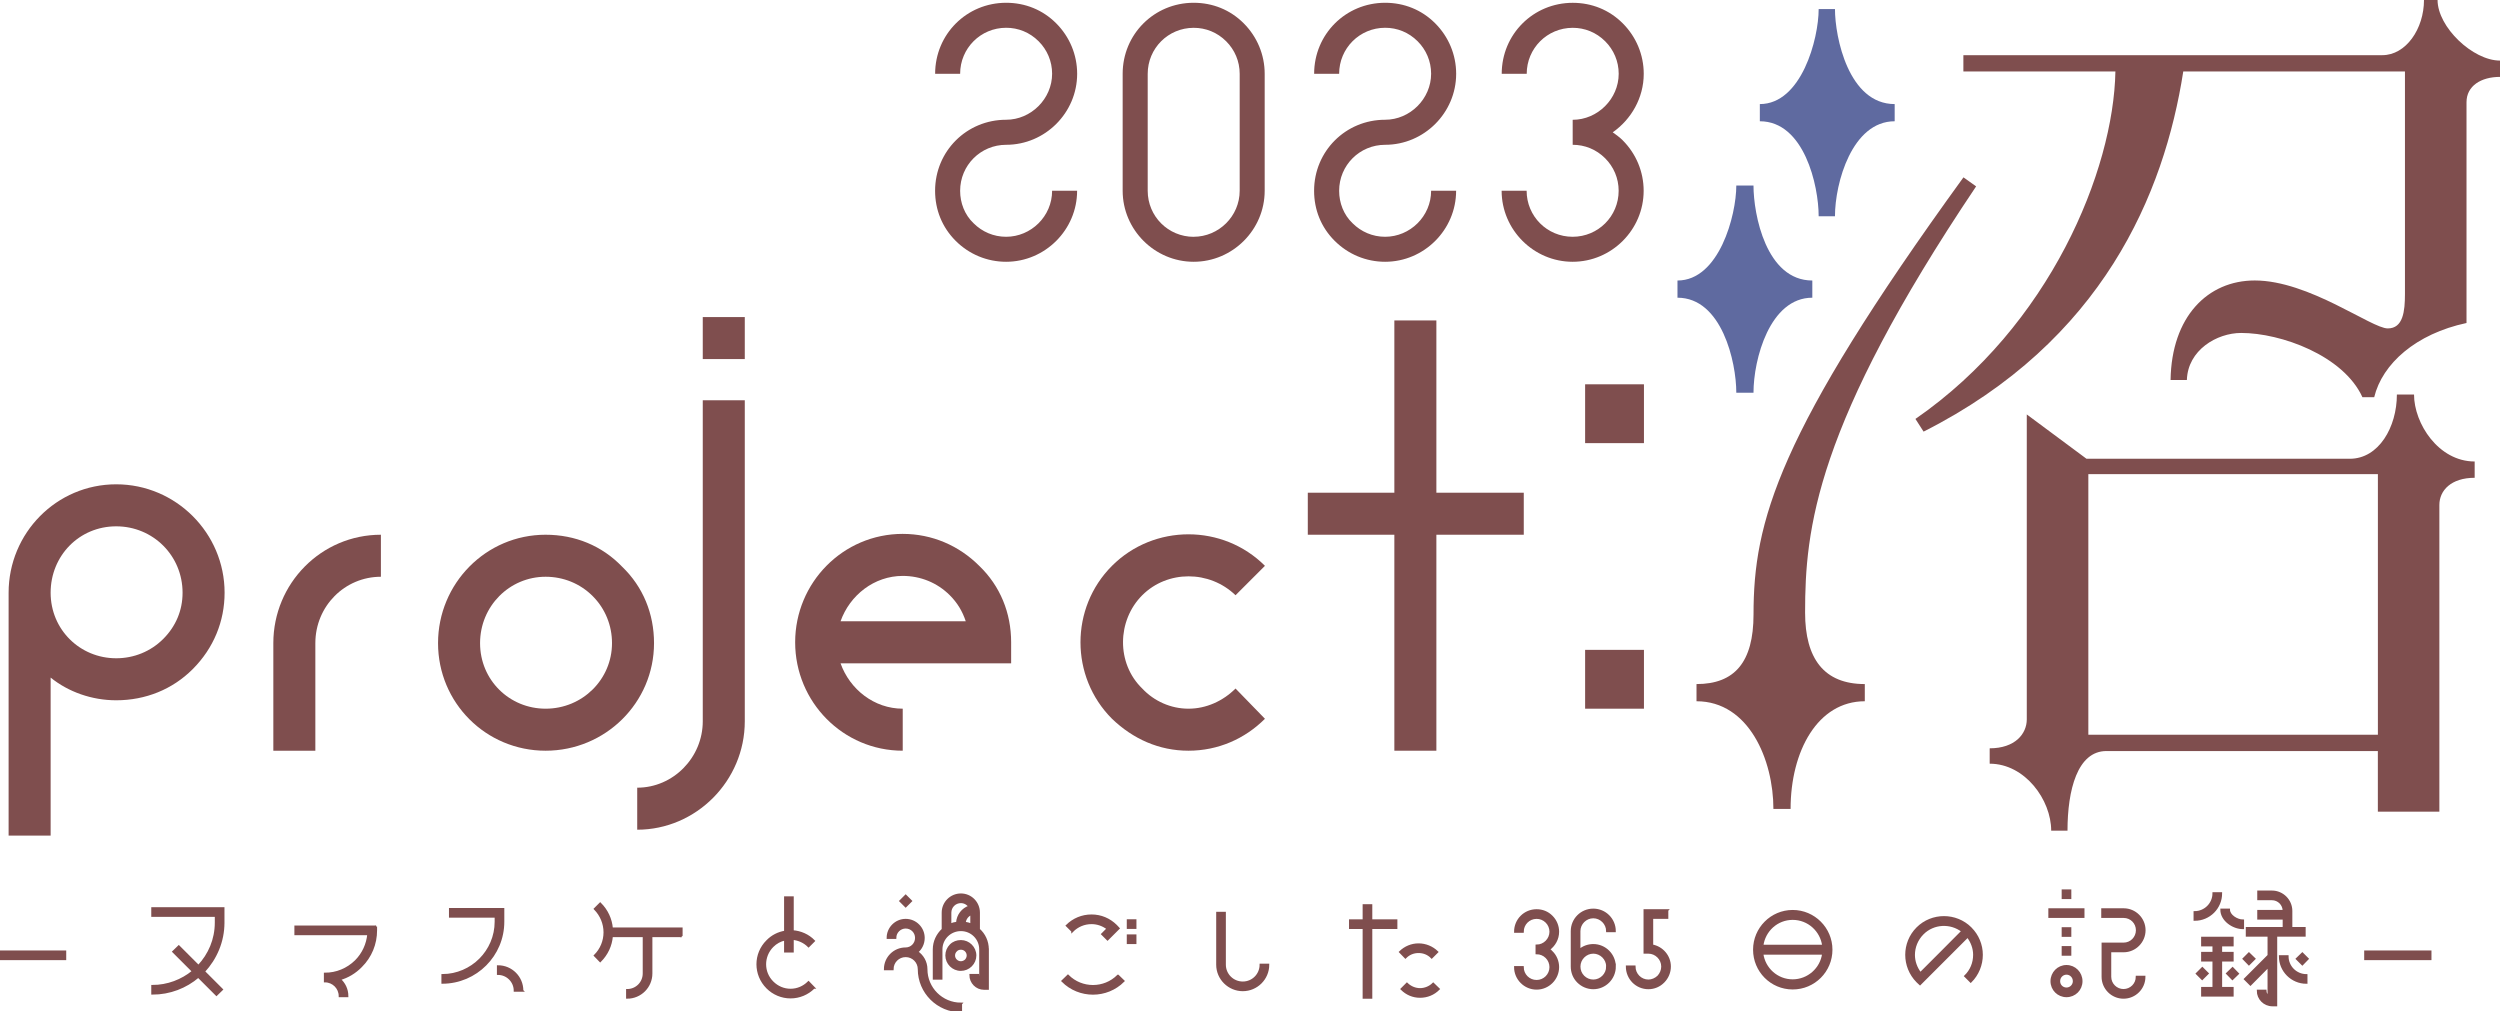 <?xml version="1.0" encoding="UTF-8"?><svg id="_レイヤー_2" xmlns="http://www.w3.org/2000/svg" viewBox="0 0 594.97 240.67"><defs><style>.cls-1{fill:#7f4e4e;}.cls-2{fill:#5f6aa0;}.cls-3{fill:none;stroke:#7f4e4e;stroke-width:.5px;}</style></defs><g id="_レイヤー_1-2"><path class="cls-1" d="m53.45,141.06c0,6.8-2.6,13.2-7.6,18.2-4.8,4.8-11.2,7.4-18.2,7.4-5.8,0-11.4-2-15.6-5.4v37.6H2.05v-57.8c0-14.2,11.4-25.8,25.6-25.8s25.8,11.6,25.8,25.8Zm-10,0c0-8.8-7-15.8-15.8-15.8s-15.6,7-15.6,15.8,7,15.6,15.6,15.6c4.2,0,8.2-1.6,11.2-4.6s4.6-6.8,4.6-11Z"/><path class="cls-1" d="m90.65,127.26v10c-8.6,0-15.6,7-15.6,15.8v25.6h-10v-25.6c0-14.2,11.4-25.8,25.6-25.8Z"/><path class="cls-1" d="m129.85,127.26c7,0,13.4,2.6,18.2,7.6,5,4.8,7.6,11.2,7.6,18.2,0,14.2-11.6,25.6-25.8,25.6s-25.6-11.4-25.6-25.6,11.4-25.8,25.6-25.8Zm0,41.4c8.8,0,15.8-7,15.8-15.6,0-4.2-1.6-8.2-4.6-11.2s-7-4.6-11.2-4.6c-8.6,0-15.6,7-15.6,15.8s7,15.6,15.6,15.6Z"/><path class="cls-1" d="m177.25,95.26v76.4c0,14.2-11.6,25.8-25.6,25.8v-10c8.6,0,15.6-7.2,15.6-15.8v-76.4h10Zm0-19.8v10h-10v-10h10Z"/><path class="cls-1" d="m214.84,127.06c7,0,13.4,2.8,18.2,7.6,5,4.8,7.6,11.2,7.6,18.2v5h-40.6c2.2,6.2,8,10.8,14.8,10.8v10c-14.2,0-25.6-11.6-25.6-25.8s11.4-25.8,25.6-25.8Zm-14.8,20.8h29.8c-.8-2.4-2-4.4-3.8-6.2-3-3-7-4.6-11.2-4.6-6.8,0-12.6,4.6-14.8,10.8Z"/><path class="cls-1" d="m301.04,134.66l-7,7c-6.2-6-16.2-6-22.2,0s-6.2,16.2,0,22.2c2.8,3,6.8,4.8,11,4.8s8.2-1.8,11.2-4.8l7,7.2c-4.8,4.8-11.2,7.6-18.2,7.6s-13.2-2.8-18.2-7.6c-10-10-10-26.4,0-36.4,10-10,26.4-10,36.4,0Z"/><path class="cls-1" d="m362.64,127.26h-20.8v51.4h-10v-51.4h-20.6v-10h20.6v-41h10v41h20.8v10Z"/><path class="cls-1" d="m391.24,91.46v14h-14v-14h14Zm0,63.2v14h-14v-14h14Z"/><path class="cls-1" d="m239.45.66c4.52,0,8.69,1.67,11.9,4.88s5,7.5,5,12.02c0,9.28-7.62,16.9-16.9,16.9-6.07,0-10.95,4.88-10.95,10.95,0,2.86,1.07,5.71,3.21,7.73,2.02,2.02,4.76,3.21,7.73,3.21,5.95,0,10.95-4.88,10.95-10.95h5.95c0,9.28-7.62,16.9-16.9,16.9-4.52,0-8.81-1.78-12.02-5s-4.88-7.38-4.88-11.9c0-9.4,7.5-16.9,16.9-16.9,5.95,0,10.95-5,10.95-10.95,0-2.98-1.19-5.71-3.21-7.73-2.14-2.14-4.88-3.21-7.73-3.21-6.07,0-10.95,4.88-10.95,10.95h-5.95c0-9.4,7.5-16.9,16.9-16.9Z"/><path class="cls-1" d="m284.08.66c4.52,0,8.69,1.67,11.9,4.88s5,7.5,5,12.02v27.84c0,9.28-7.62,16.9-16.9,16.9s-16.9-7.62-16.9-16.9v-27.84c0-9.4,7.5-16.9,16.9-16.9Zm0,55.69c5.95,0,10.95-4.88,10.95-10.95v-27.84c0-2.98-1.19-5.71-3.21-7.73-2.14-2.14-4.88-3.21-7.73-3.21-6.07,0-10.95,4.88-10.95,10.95v27.84c0,6.07,4.88,10.95,10.95,10.95Z"/><path class="cls-1" d="m329.65.66c4.52,0,8.69,1.67,11.9,4.88,3.21,3.21,5,7.5,5,12.02,0,9.28-7.62,16.9-16.9,16.9-6.07,0-10.95,4.88-10.95,10.95,0,2.86,1.07,5.71,3.21,7.73,2.02,2.02,4.76,3.21,7.73,3.21,5.95,0,10.95-4.88,10.95-10.95h5.95c0,9.28-7.62,16.9-16.9,16.9-4.52,0-8.8-1.78-12.02-5s-4.88-7.38-4.88-11.9c0-9.4,7.5-16.9,16.9-16.9,5.95,0,10.95-5,10.95-10.95,0-2.98-1.19-5.71-3.21-7.73-2.14-2.14-4.88-3.21-7.73-3.21-6.07,0-10.95,4.88-10.95,10.95h-5.95c0-9.4,7.5-16.9,16.9-16.9Z"/><path class="cls-1" d="m386.17,33.38c3.21,3.21,5,7.5,5,12.02,0,9.28-7.62,16.9-16.9,16.9s-16.9-7.62-16.9-16.9h5.95c0,6.07,4.88,10.95,10.95,10.95s10.95-4.88,10.95-10.95c0-2.98-1.19-5.71-3.21-7.73-2.14-2.14-4.88-3.21-7.73-3.21v-5.95c5.95,0,10.95-5,10.95-10.95,0-2.98-1.19-5.71-3.21-7.73-2.14-2.14-4.88-3.21-7.73-3.21-6.07,0-10.95,4.88-10.95,10.95h-5.95c0-9.4,7.5-16.9,16.9-16.9,4.52,0,8.69,1.67,11.9,4.88,3.21,3.21,5,7.5,5,12.02,0,5.71-2.97,10.83-7.38,13.92.83.6,1.67,1.19,2.38,1.9Z"/><path class="cls-2" d="m417.31,44.15c0,6.89,3.01,22.61,14,22.61v4.09c-10.12,0-14,14.64-14,22.61h-4.09c0-7.32-3.45-22.61-14-22.61v-4.09c9.91,0,14-15.51,14-22.61h4.09Z"/><path class="cls-1" d="m470.29,44.36c-38.33,57.07-40.7,81.62-40.7,101.43,0,10.98,4.52,17.01,14.21,17.01v4.09c-11.2,0-17.66,11.84-17.66,25.63h-4.09c0-11.63-5.81-25.63-18.3-25.63v-4.09c9.04,0,13.57-5.17,13.57-16.58,0-21.97,5.6-42.85,49.96-104.01l3.02,2.15Z"/><path class="cls-2" d="m418.82,28.86v-4.09c9.91,0,14-15.51,14-22.61h3.88c0,6.68,3.23,22.61,14.21,22.61v4.09c-10.12,0-14.21,14.64-14.21,22.61h-3.88c0-7.32-3.45-22.61-14-22.61Z"/><path class="cls-1" d="m594.97,18.3c-4.52,0-7.97,2.15-7.97,6.03v52.54c-12.06,2.58-20.03,9.69-21.97,17.66h-2.8c-4.52-9.91-19.38-15.29-28.86-15.29-5.81,0-12.71,4.09-12.92,11.2h-3.88c.22-15.07,8.83-23.69,20.03-23.69,12.92,0,27.78,11.41,31.66,11.41,3.66,0,4.09-4.09,4.09-8.18V17.01h-52.76c-4.52,29.07-19.17,64.17-61.8,85.71l-1.94-3.02c32.09-22.18,47.16-59.22,47.59-82.69h-36.18v-3.88h99.71c5.6,0,9.91-6.25,9.91-13.14h3.23c0,6.46,8.4,14.43,14.86,14.43v3.88Z"/><path class="cls-1" d="m574.52,93.89h-4.09c0,7.75-4.31,15.29-11.2,15.29h-62.67l-14.21-10.55v72.57c0,3.45-2.8,6.89-8.83,6.89v3.66c8.4,0,14.64,8.61,14.64,15.94h3.88c0-9.69,2.37-18.95,9.26-18.95h64.6v14.43h14.64v-73c0-3.45,2.8-6.46,8.4-6.46v-3.88c-8.61,0-14.43-9.04-14.43-15.94Zm-8.61,80.97h-68.91v-62.02h68.91v62.02Z"/><path class="cls-1" d="m15.51,226.45v1.8H0v-1.8h15.51Z"/><path class="cls-1" d="m53.17,219.58c0,4.5-1.8,8.57-4.64,11.63l4.28,4.28-1.3,1.26-4.32-4.32c-2.95,2.52-6.77,4.03-10.94,4.03v-1.8c3.67,0,7.06-1.33,9.68-3.49l-4.68-4.68,1.3-1.26,4.68,4.68c2.56-2.7,4.14-6.33,4.14-10.33v-1.62h-15.12v-1.8h16.92v3.42Z"/><path class="cls-1" d="m89.49,220.51v.9c0,3.24-1.26,6.3-3.56,8.57-1.44,1.48-3.2,2.52-5.11,3.06,1.12.97,1.84,2.41,1.84,4.03h-1.8c0-1.94-1.58-3.53-3.53-3.53v-1.8c2.77,0,5.36-1.08,7.34-3.02,1.73-1.73,2.77-4,2.99-6.41h-17.35v-1.8h19.19Z"/><path class="cls-1" d="m119.77,219.36c0,7.99-6.48,14.47-14.47,14.51v-1.8c6.98-.04,12.67-5.72,12.67-12.71v-1.22h-10.87v-1.8h12.67v3.02Zm4.54,16.41h-1.8c0-2.2-1.8-4-4-4v-1.8c3.2,0,5.79,2.59,5.79,5.79Z"/><path class="cls-1" d="m162.21,222.78h-7.2v8.89c0,3.2-2.59,5.76-5.76,5.76v-1.8c2.2,0,3.96-1.76,3.96-3.96v-8.89h-7.6c-.18,2.23-1.15,4.32-2.77,5.94l-1.26-1.3c1.48-1.48,2.3-3.46,2.3-5.54s-.83-4.07-2.3-5.58l1.26-1.26c1.62,1.62,2.59,3.71,2.77,5.94h16.59v1.8Z"/><path class="cls-1" d="m193.68,235.06c-1.48,1.48-3.46,2.3-5.54,2.3s-4.07-.83-5.54-2.3c-3.1-3.1-3.1-8.06,0-11.12,1.15-1.19,2.66-1.94,4.25-2.2v-8.17h1.8v8.06c1.91.14,3.71.94,5.04,2.3l-1.26,1.26c-1.01-1.01-2.34-1.62-3.78-1.76v3.02h-1.8v-2.88c-1.12.22-2.16.79-2.99,1.62-2.38,2.38-2.38,6.23,0,8.57,1.15,1.15,2.66,1.8,4.28,1.8s3.13-.65,4.28-1.8l1.26,1.3Z"/><path class="cls-1" d="m228.71,238.87v1.8c-5.54,0-10.04-4.5-10.04-10.01,0-1.73-1.4-3.13-3.13-3.13s-3.13,1.4-3.13,3.13h-1.8c0-2.74,2.2-4.93,4.93-4.93,1.37,0,2.48-1.12,2.48-2.52s-1.12-2.48-2.48-2.48-2.48,1.12-2.48,2.48h-1.8c0-2.34,1.91-4.28,4.28-4.28s4.28,1.94,4.28,4.28c0,1.37-.61,2.56-1.55,3.35,1.3.86,2.2,2.38,2.2,4.1,0,4.54,3.67,8.21,8.24,8.21Zm-13.17-23.18l-1.26-1.26,1.26-1.26,1.26,1.26-1.26,1.26Zm19.55,10.26v9.36h-.9c-1.8,0-3.24-1.48-3.24-3.28h1.8c0,.47.22.86.54,1.12v-7.2c0-2.56-2.05-4.61-4.61-4.61s-4.64,2.05-4.64,4.61v6.95h-1.8v-6.95c0-1.87.83-3.56,2.12-4.75v-4c0-2.38,1.94-4.32,4.32-4.32s4.28,1.94,4.28,4.32v4c1.3,1.15,2.12,2.84,2.12,4.75Zm-6.44,4.86c-1.87,0-3.42-1.55-3.42-3.42,0-.94.36-1.8,1.01-2.45.65-.65,1.51-.97,2.45-.97,1.87,0,3.42,1.55,3.42,3.42,0,.9-.36,1.76-1.01,2.41-.65.65-1.51,1.01-2.45,1.01Zm2.05-15.05c-.43-.65-1.19-1.08-2.02-1.08-1.4,0-2.52,1.12-2.52,2.52v2.84c.5-.22,1.04-.36,1.62-.43.11-1.8,1.3-3.31,2.92-3.85Zm-2.05,13.25c.47,0,.86-.18,1.19-.47.29-.32.47-.72.47-1.15,0-.9-.72-1.62-1.62-1.62-.43,0-.86.14-1.15.47-.32.29-.5.72-.5,1.15,0,.9.76,1.62,1.62,1.62Zm2.52-11.52c-.86.36-1.51,1.15-1.58,2.12.54.07,1.08.22,1.58.43v-2.56Z"/><path class="cls-1" d="m266.07,232.21l1.3,1.26c-4,4-10.51,4-14.51,0l1.3-1.26c3.28,3.28,8.64,3.28,11.91,0Zm-10.87-10.62l-1.3-1.3c1.58-1.55,3.64-2.41,5.87-2.41s4.25.86,5.83,2.41l.61.65-2.63,2.63-1.26-1.26s.72-.72,1.3-1.3c-1.12-.86-2.45-1.33-3.85-1.33-1.73,0-3.35.68-4.57,1.91Zm13.21-.76v-1.8h1.8v1.8h-1.8Zm1.8,1.8v1.8h-1.8v-1.8h1.8Z"/><path class="cls-1" d="m291.49,217.24v12.35c0,2.34,1.91,4.25,4.28,4.25s4.25-1.91,4.25-4.25h1.8c0,3.35-2.74,6.05-6.05,6.05s-6.08-2.7-6.08-6.05v-12.35h1.8Z"/><path class="cls-1" d="m326.34,219.04h5.97v1.8h-5.97v16.59h-1.8v-16.59h-3.24v-1.8h3.24v-3.6h1.8v3.6Zm8.13,8.82l-1.26-1.3c1.19-1.15,2.74-1.8,4.39-1.8s3.24.65,4.43,1.8l-1.3,1.3c-.83-.86-1.94-1.3-3.13-1.3s-2.27.43-3.13,1.3Zm7.92,7.52c-1.19,1.19-2.74,1.83-4.43,1.83s-3.2-.65-4.39-1.83l1.26-1.26c.86.83,1.98,1.29,3.13,1.29s2.3-.47,3.13-1.29l1.3,1.26Z"/><path class="cls-1" d="m369.29,226.53c.97.97,1.51,2.27,1.51,3.63,0,2.81-2.3,5.11-5.11,5.11s-5.11-2.3-5.11-5.11h1.8c0,1.84,1.48,3.31,3.31,3.31s3.31-1.48,3.31-3.31c0-.9-.36-1.73-.97-2.34-.65-.65-1.48-.97-2.34-.97v-1.8c1.8,0,3.31-1.51,3.31-3.31,0-.9-.36-1.73-.97-2.34-.65-.65-1.48-.97-2.34-.97-1.84,0-3.31,1.48-3.31,3.31h-1.8c0-2.84,2.27-5.11,5.11-5.11,1.37,0,2.63.5,3.6,1.48.97.97,1.51,2.27,1.51,3.64,0,1.73-.9,3.28-2.23,4.21.25.18.5.36.72.58Z"/><path class="cls-1" d="m384.3,230.02c0,2.84-2.3,5.15-5.11,5.15-1.37,0-2.66-.54-3.64-1.51s-1.48-2.27-1.48-3.64v-8.42c0-2.81,2.27-5.11,5.11-5.11s5.11,2.3,5.11,5.11h-1.8c0-1.8-1.51-3.31-3.31-3.31s-3.31,1.51-3.31,3.31v4.54c.86-.76,2.05-1.22,3.31-1.22,2.81,0,5.11,2.3,5.11,5.11Zm-1.8,0c0-1.8-1.51-3.31-3.31-3.31s-3.31,1.51-3.31,3.31c0,.9.32,1.73.97,2.38.61.61,1.44.97,2.34.97,1.8,0,3.31-1.51,3.31-3.35Z"/><path class="cls-1" d="m396.79,216.63v1.8h-3.6v6.59c2.38.43,4.21,2.52,4.21,5,0,1.37-.54,2.66-1.51,3.64s-2.23,1.51-3.6,1.51c-2.84,0-5.11-2.3-5.11-5.15h1.8c0,1.84,1.48,3.35,3.31,3.35.86,0,1.69-.36,2.34-.97.61-.65.97-1.48.97-2.38,0-1.8-1.51-3.31-3.31-3.31h-.9v-10.08h5.4Z"/><path class="cls-1" d="m435.85,226.02c0,5.08-4.1,9.21-9.21,9.21s-9.18-4.14-9.18-9.21,4.1-9.21,9.18-9.21,9.21,4.14,9.21,9.21Zm-16.45-.94h14.51c-.47-3.6-3.53-6.41-7.27-6.41s-6.77,2.81-7.23,6.41Zm14.51,1.87h-14.51c.47,3.6,3.53,6.37,7.23,6.37s6.8-2.77,7.27-6.37Z"/><path class="cls-1" d="m469.01,220.91c1.69,1.69,2.63,3.96,2.63,6.33s-.94,4.68-2.63,6.37l-1.3-1.3c1.37-1.33,2.12-3.13,2.12-5.08,0-1.58-.58-3.1-1.55-4.36-1.22,1.22-11.34,11.34-11.34,11.34l-.65-.61c-3.49-3.53-3.49-9.21,0-12.71,3.49-3.49,9.21-3.49,12.71,0Zm-11.99,10.73c1.15-1.15,8.86-8.85,10.01-10.04-2.81-2.16-6.88-1.98-9.43.58-1.4,1.4-2.12,3.24-2.12,5.08,0,1.55.54,3.1,1.55,4.39Z"/><path class="cls-1" d="m487.73,216.41h8.1v1.8h-8.1v-1.8Zm7.63,17.1c0,1.98-1.58,3.56-3.56,3.56s-3.56-1.58-3.56-3.56,1.58-3.6,3.56-3.6,3.56,1.62,3.56,3.6Zm-1.8,0c0-1.01-.79-1.8-1.76-1.8s-1.76.79-1.76,1.8.79,1.76,1.76,1.76,1.76-.79,1.76-1.76Zm-.86-19.8h-1.8v-1.8h1.8v1.8Zm0,9h-1.8v-1.8h1.8v1.8Zm-1.8,2.7h1.8v1.8h-1.8v-1.8Zm17.64,7.05h1.8c0,2.74-2.23,4.97-4.97,4.97s-4.97-2.23-4.97-4.97v-7.88h5c1.76,0,3.17-1.44,3.17-3.2s-1.4-3.17-3.17-3.17h-5.08v-1.8h5.08c2.74,0,4.97,2.23,4.97,4.97s-2.23,5-4.97,5h-3.2v6.08c0,1.76,1.44,3.17,3.17,3.17s3.17-1.4,3.17-3.17Z"/><path class="cls-1" d="m522.29,218.89v-1.8c2.48,0,4.5-2.02,4.5-4.5h1.8c0,3.49-2.81,6.3-6.3,6.3Zm3.1,12.78l-1.3,1.3-1.26-1.26,1.3-1.3,1.26,1.26Zm3.2,3.46h2.74v1.8h-7.24v-1.8h2.7v-6.55h-2.7v-1.8h2.7v-1.8h-2.7v-1.8h7.24v1.8h-2.74v1.8h2.74v1.8h-2.74v6.55Zm5.22-16.05v1.8c-2.38,0-5.15-1.91-5.15-4.39h1.8c0,1.37,1.87,2.59,3.35,2.59Zm-2.48,11.34l1.26,1.3-1.3,1.26-1.26-1.3,1.3-1.26Zm3.89-.94l-1.26-1.3,1.26-1.26,1.3,1.26-1.3,1.3Zm6.48-6.8v16.56h-.9c-1.91,0-3.46-1.55-3.46-3.46h1.8c0,.58.32,1.08.76,1.37v-7.2l-4.32,4.36-1.3-1.3,5.62-5.62v-4.72h-5.18v-1.8h8.78v-2.27h-6.05v-1.8h6.05c0-1.55-1.26-2.81-2.81-2.81h-3.24v-1.8h3.24c2.56,0,4.61,2.09,4.61,4.61v4.07h3.17v1.8h-6.77Zm7.2,9.4v1.8c-3.46,0-6.3-2.81-6.3-6.3h1.8c0,2.48,2.02,4.5,4.5,4.5Zm-.97-5.15l1.26,1.26-1.26,1.3-1.3-1.3,1.3-1.26Z"/><path class="cls-1" d="m578.41,226.45v1.8h-15.51v-1.8h15.51Z"/><path class="cls-3" d="m15.51,226.45v1.8H0v-1.8h15.51Z"/><path class="cls-3" d="m53.17,219.58c0,4.5-1.8,8.57-4.64,11.63l4.28,4.28-1.3,1.26-4.32-4.32c-2.95,2.52-6.77,4.03-10.94,4.03v-1.8c3.67,0,7.06-1.33,9.68-3.49l-4.68-4.68,1.3-1.26,4.68,4.68c2.56-2.7,4.14-6.33,4.14-10.33v-1.62h-15.12v-1.8h16.92v3.42Z"/><path class="cls-3" d="m89.49,220.51v.9c0,3.24-1.26,6.3-3.56,8.57-1.44,1.48-3.2,2.52-5.11,3.06,1.12.97,1.84,2.41,1.84,4.03h-1.8c0-1.94-1.58-3.53-3.53-3.53v-1.8c2.77,0,5.36-1.08,7.34-3.02,1.73-1.73,2.77-4,2.99-6.41h-17.35v-1.8h19.19Z"/><path class="cls-3" d="m119.77,219.36c0,7.99-6.48,14.47-14.47,14.51v-1.8c6.98-.04,12.67-5.72,12.67-12.71v-1.22h-10.87v-1.8h12.67v3.02Zm4.54,16.41h-1.8c0-2.2-1.8-4-4-4v-1.8c3.2,0,5.79,2.59,5.79,5.79Z"/><path class="cls-3" d="m162.21,222.78h-7.2v8.89c0,3.2-2.59,5.76-5.76,5.76v-1.8c2.2,0,3.96-1.76,3.96-3.96v-8.89h-7.6c-.18,2.23-1.15,4.32-2.77,5.94l-1.26-1.3c1.48-1.48,2.3-3.46,2.3-5.54s-.83-4.07-2.3-5.58l1.26-1.26c1.62,1.62,2.59,3.71,2.77,5.94h16.59v1.8Z"/><path class="cls-3" d="m193.68,235.06c-1.48,1.48-3.46,2.3-5.54,2.3s-4.07-.83-5.54-2.3c-3.1-3.1-3.1-8.06,0-11.12,1.15-1.19,2.66-1.94,4.25-2.2v-8.17h1.8v8.06c1.91.14,3.71.94,5.04,2.3l-1.26,1.26c-1.01-1.01-2.34-1.62-3.78-1.76v3.02h-1.8v-2.88c-1.12.22-2.16.79-2.99,1.62-2.38,2.38-2.38,6.23,0,8.57,1.15,1.15,2.66,1.8,4.28,1.8s3.13-.65,4.28-1.8l1.26,1.3Z"/><path class="cls-3" d="m228.71,238.87v1.8c-5.54,0-10.04-4.5-10.04-10.01,0-1.73-1.4-3.13-3.13-3.13s-3.13,1.4-3.13,3.13h-1.8c0-2.74,2.2-4.93,4.93-4.93,1.37,0,2.48-1.12,2.48-2.52s-1.12-2.48-2.48-2.48-2.48,1.12-2.48,2.48h-1.8c0-2.34,1.91-4.28,4.28-4.28s4.28,1.94,4.28,4.28c0,1.37-.61,2.56-1.55,3.35,1.3.86,2.2,2.38,2.2,4.1,0,4.54,3.67,8.21,8.24,8.21Zm-13.17-23.18l-1.26-1.26,1.26-1.26,1.26,1.26-1.26,1.26Zm19.55,10.26v9.36h-.9c-1.8,0-3.24-1.48-3.24-3.28h1.8c0,.47.22.86.54,1.12v-7.2c0-2.56-2.05-4.61-4.61-4.61s-4.64,2.05-4.64,4.61v6.95h-1.8v-6.95c0-1.87.83-3.56,2.12-4.75v-4c0-2.38,1.94-4.32,4.32-4.32s4.28,1.94,4.28,4.32v4c1.3,1.15,2.12,2.84,2.12,4.75Zm-6.44,4.86c-1.87,0-3.42-1.55-3.42-3.42,0-.94.36-1.8,1.01-2.45.65-.65,1.51-.97,2.45-.97,1.87,0,3.42,1.55,3.42,3.42,0,.9-.36,1.76-1.01,2.41-.65.65-1.51,1.01-2.45,1.01Zm2.05-15.05c-.43-.65-1.19-1.08-2.02-1.08-1.4,0-2.52,1.12-2.52,2.52v2.84c.5-.22,1.04-.36,1.62-.43.11-1.8,1.3-3.31,2.92-3.85Zm-2.05,13.25c.47,0,.86-.18,1.19-.47.29-.32.47-.72.47-1.15,0-.9-.72-1.62-1.62-1.62-.43,0-.86.14-1.15.47-.32.29-.5.72-.5,1.15,0,.9.76,1.62,1.62,1.62Zm2.52-11.52c-.86.36-1.51,1.15-1.58,2.12.54.07,1.08.22,1.58.43v-2.56Z"/><path class="cls-3" d="m266.07,232.21l1.3,1.26c-4,4-10.51,4-14.51,0l1.3-1.26c3.28,3.28,8.64,3.28,11.91,0Zm-10.87-10.62l-1.3-1.3c1.58-1.55,3.64-2.41,5.87-2.41s4.25.86,5.83,2.41l.61.65-2.63,2.63-1.26-1.26s.72-.72,1.3-1.3c-1.12-.86-2.45-1.33-3.85-1.33-1.73,0-3.35.68-4.57,1.91Zm13.21-.76v-1.8h1.8v1.8h-1.8Zm1.8,1.8v1.8h-1.8v-1.8h1.8Z"/><path class="cls-3" d="m291.49,217.24v12.35c0,2.34,1.91,4.25,4.28,4.25s4.25-1.91,4.25-4.25h1.8c0,3.35-2.74,6.05-6.05,6.05s-6.08-2.7-6.08-6.05v-12.35h1.8Z"/><path class="cls-3" d="m326.34,219.04h5.97v1.8h-5.97v16.59h-1.8v-16.59h-3.24v-1.8h3.24v-3.6h1.8v3.6Zm8.13,8.82l-1.26-1.3c1.19-1.15,2.74-1.8,4.39-1.8s3.24.65,4.43,1.8l-1.3,1.3c-.83-.86-1.94-1.3-3.13-1.3s-2.27.43-3.13,1.3Zm7.92,7.52c-1.19,1.19-2.74,1.83-4.43,1.83s-3.2-.65-4.39-1.83l1.26-1.26c.86.83,1.98,1.29,3.13,1.29s2.3-.47,3.13-1.29l1.3,1.26Z"/><path class="cls-3" d="m369.29,226.53c.97.97,1.51,2.27,1.51,3.63,0,2.81-2.3,5.11-5.11,5.11s-5.11-2.3-5.11-5.11h1.8c0,1.84,1.48,3.31,3.31,3.31s3.31-1.48,3.31-3.31c0-.9-.36-1.73-.97-2.34-.65-.65-1.48-.97-2.34-.97v-1.8c1.8,0,3.31-1.51,3.31-3.31,0-.9-.36-1.73-.97-2.34-.65-.65-1.48-.97-2.34-.97-1.84,0-3.31,1.48-3.31,3.31h-1.8c0-2.84,2.27-5.11,5.11-5.11,1.37,0,2.63.5,3.6,1.48.97.97,1.51,2.27,1.51,3.64,0,1.73-.9,3.28-2.23,4.21.25.18.5.36.72.58Z"/><path class="cls-3" d="m384.3,230.02c0,2.84-2.3,5.15-5.11,5.15-1.37,0-2.66-.54-3.64-1.51s-1.48-2.27-1.48-3.64v-8.42c0-2.81,2.27-5.11,5.11-5.11s5.11,2.3,5.11,5.11h-1.8c0-1.8-1.51-3.31-3.31-3.31s-3.31,1.51-3.31,3.31v4.54c.86-.76,2.05-1.22,3.31-1.22,2.81,0,5.11,2.3,5.11,5.11Zm-1.8,0c0-1.8-1.51-3.31-3.31-3.31s-3.31,1.51-3.31,3.31c0,.9.32,1.73.97,2.38.61.61,1.44.97,2.34.97,1.8,0,3.31-1.51,3.31-3.35Z"/><path class="cls-3" d="m396.79,216.63v1.8h-3.6v6.59c2.38.43,4.21,2.52,4.21,5,0,1.37-.54,2.66-1.51,3.64s-2.23,1.51-3.6,1.51c-2.84,0-5.11-2.3-5.11-5.15h1.8c0,1.84,1.48,3.35,3.31,3.35.86,0,1.69-.36,2.34-.97.61-.65.97-1.48.97-2.38,0-1.8-1.51-3.31-3.31-3.31h-.9v-10.08h5.4Z"/><path class="cls-3" d="m435.85,226.02c0,5.08-4.1,9.21-9.21,9.21s-9.18-4.14-9.18-9.21,4.1-9.21,9.18-9.21,9.21,4.14,9.21,9.21Zm-16.45-.94h14.51c-.47-3.6-3.53-6.41-7.27-6.41s-6.77,2.81-7.23,6.41Zm14.51,1.87h-14.51c.47,3.6,3.53,6.37,7.23,6.37s6.8-2.77,7.27-6.37Z"/><path class="cls-3" d="m469.01,220.91c1.69,1.69,2.63,3.96,2.63,6.33s-.94,4.68-2.63,6.37l-1.3-1.3c1.37-1.33,2.12-3.13,2.12-5.08,0-1.58-.58-3.1-1.55-4.36-1.22,1.22-11.34,11.34-11.34,11.34l-.65-.61c-3.49-3.53-3.49-9.21,0-12.71,3.49-3.49,9.21-3.49,12.71,0Zm-11.99,10.73c1.15-1.15,8.86-8.85,10.01-10.04-2.81-2.16-6.88-1.98-9.43.58-1.4,1.4-2.12,3.24-2.12,5.08,0,1.55.54,3.1,1.55,4.39Z"/><path class="cls-3" d="m487.73,216.41h8.1v1.8h-8.1v-1.8Zm7.63,17.1c0,1.98-1.58,3.56-3.56,3.56s-3.56-1.58-3.56-3.56,1.58-3.6,3.56-3.6,3.56,1.62,3.56,3.6Zm-1.8,0c0-1.01-.79-1.8-1.76-1.8s-1.76.79-1.76,1.8.79,1.76,1.76,1.76,1.76-.79,1.76-1.76Zm-.86-19.8h-1.8v-1.8h1.8v1.8Zm0,9h-1.8v-1.8h1.8v1.8Zm-1.8,2.7h1.8v1.8h-1.8v-1.8Zm17.64,7.05h1.8c0,2.74-2.23,4.97-4.97,4.97s-4.97-2.23-4.97-4.97v-7.88h5c1.76,0,3.17-1.44,3.17-3.2s-1.4-3.17-3.17-3.17h-5.08v-1.8h5.08c2.74,0,4.97,2.23,4.97,4.97s-2.23,5-4.97,5h-3.2v6.08c0,1.76,1.44,3.17,3.17,3.17s3.17-1.4,3.17-3.17Z"/><path class="cls-3" d="m522.29,218.89v-1.8c2.48,0,4.5-2.02,4.5-4.5h1.8c0,3.49-2.81,6.3-6.3,6.3Zm3.1,12.78l-1.3,1.3-1.26-1.26,1.3-1.3,1.26,1.26Zm3.2,3.46h2.74v1.8h-7.24v-1.8h2.7v-6.55h-2.7v-1.8h2.7v-1.8h-2.7v-1.8h7.24v1.8h-2.74v1.8h2.74v1.8h-2.74v6.55Zm5.22-16.05v1.8c-2.38,0-5.15-1.91-5.15-4.39h1.8c0,1.37,1.87,2.59,3.35,2.59Zm-2.48,11.34l1.26,1.3-1.3,1.26-1.26-1.3,1.3-1.26Zm3.89-.94l-1.26-1.3,1.26-1.26,1.3,1.26-1.3,1.3Zm6.48-6.8v16.56h-.9c-1.91,0-3.46-1.55-3.46-3.46h1.8c0,.58.32,1.08.76,1.37v-7.2l-4.32,4.36-1.3-1.3,5.62-5.62v-4.72h-5.18v-1.8h8.78v-2.27h-6.05v-1.8h6.05c0-1.55-1.26-2.81-2.81-2.81h-3.24v-1.8h3.24c2.56,0,4.61,2.09,4.61,4.61v4.07h3.17v1.8h-6.77Zm7.2,9.4v1.8c-3.46,0-6.3-2.81-6.3-6.3h1.8c0,2.48,2.02,4.5,4.5,4.5Zm-.97-5.15l1.26,1.26-1.26,1.3-1.3-1.3,1.3-1.26Z"/><path class="cls-3" d="m578.41,226.45v1.8h-15.51v-1.8h15.51Z"/></g></svg>